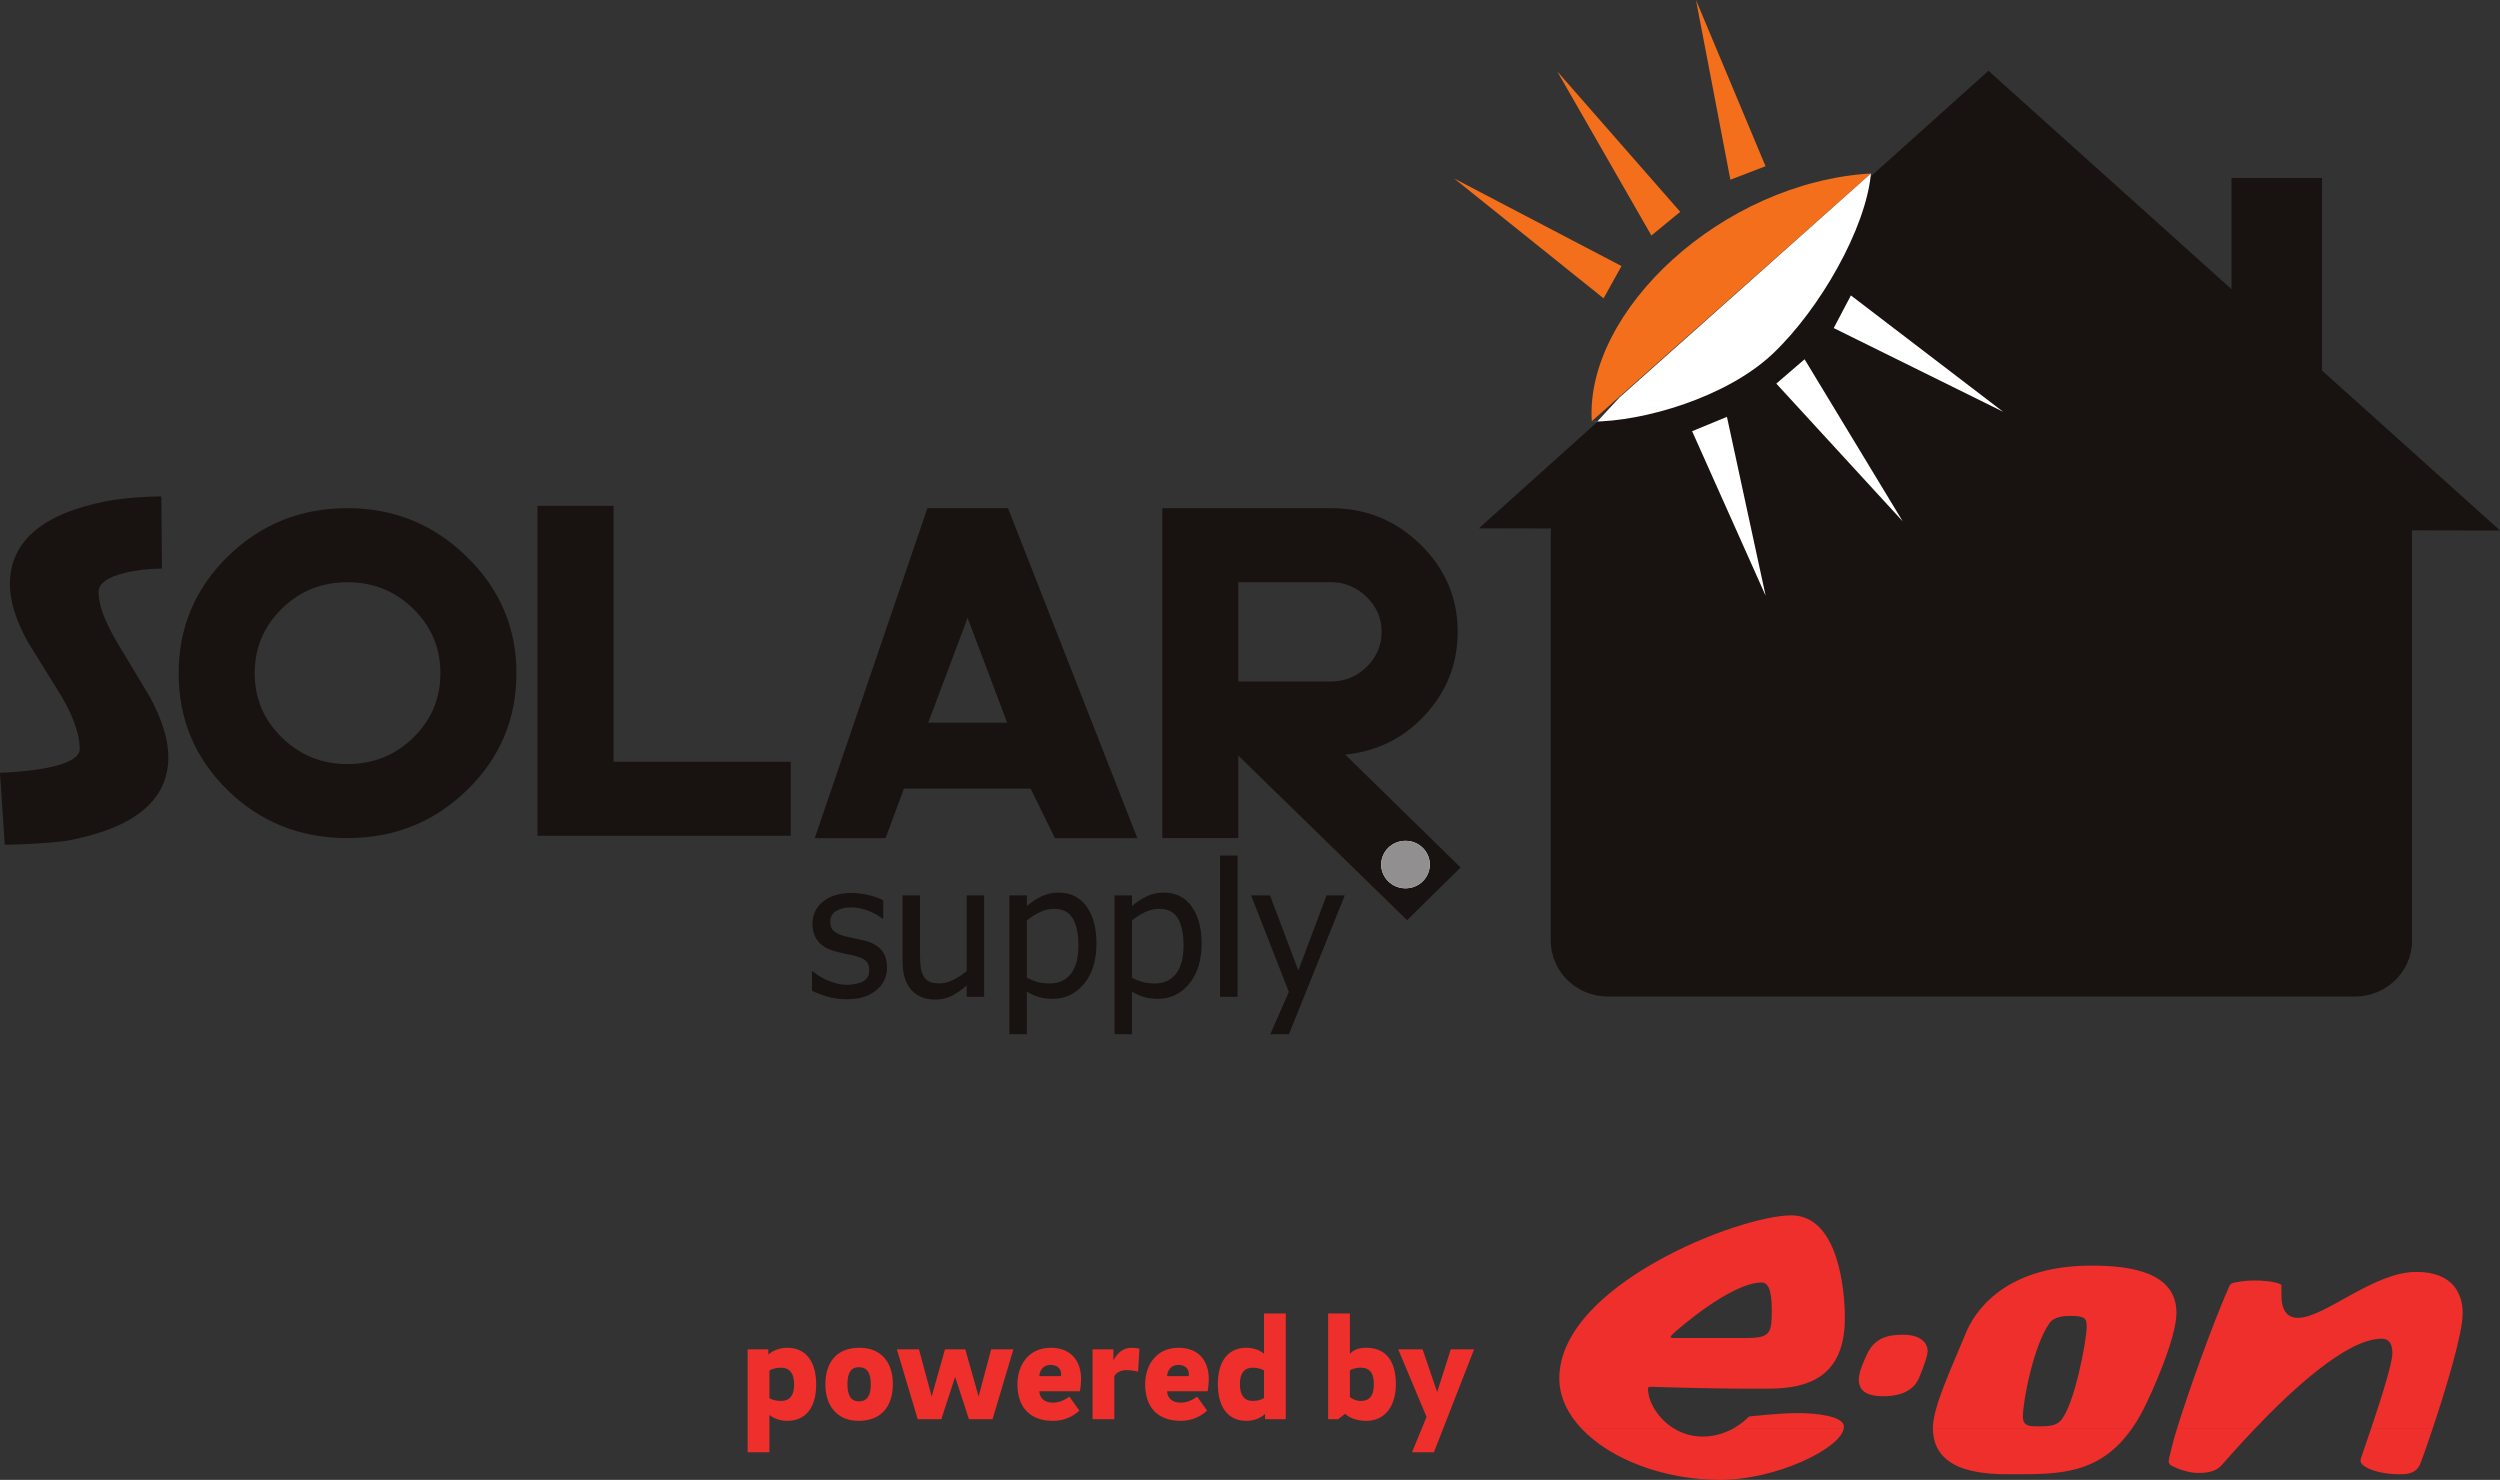 <svg width="174" height="103" viewBox="0 0 174 103" fill="none" xmlns="http://www.w3.org/2000/svg">
<rect x="0" y="0" width="174" height="103" fill="#333333" stroke="none"/>
<g clip-path="url(#clip0)">
<path d="M58.912 69.547C58.429 69.547 57.977 69.482 57.558 69.356C57.137 69.23 56.79 69.097 56.513 68.954V67.618H56.579C56.682 67.701 56.803 67.789 56.944 67.886C57.084 67.981 57.27 68.084 57.503 68.191C57.71 68.282 57.938 68.364 58.186 68.437C58.433 68.506 58.69 68.543 58.957 68.543C59.153 68.543 59.359 68.52 59.578 68.477C59.798 68.433 59.962 68.377 60.069 68.307C60.222 68.213 60.33 68.109 60.397 68C60.463 67.89 60.497 67.725 60.497 67.508C60.497 67.224 60.418 67.013 60.26 66.87C60.102 66.726 59.824 66.605 59.423 66.507C59.269 66.472 59.067 66.427 58.814 66.376C58.566 66.324 58.334 66.273 58.124 66.211C57.572 66.055 57.171 65.816 56.921 65.489C56.671 65.163 56.547 64.767 56.547 64.304C56.547 63.67 56.79 63.151 57.284 62.752C57.772 62.351 58.428 62.15 59.242 62.15C59.643 62.15 60.045 62.2 60.45 62.296C60.857 62.393 61.199 62.516 61.474 62.663V63.932H61.408C61.097 63.693 60.752 63.504 60.37 63.364C59.989 63.226 59.606 63.155 59.217 63.155C58.814 63.155 58.477 63.237 58.202 63.402C57.925 63.565 57.786 63.814 57.786 64.146C57.786 64.441 57.87 64.662 58.035 64.806C58.196 64.951 58.46 65.073 58.821 65.163C59.004 65.211 59.204 65.258 59.425 65.299C59.648 65.343 59.883 65.395 60.126 65.453C60.662 65.586 61.065 65.802 61.334 66.104C61.604 66.409 61.738 66.822 61.738 67.343C61.738 67.646 61.677 67.933 61.552 68.206C61.431 68.477 61.251 68.71 61.014 68.902C60.755 69.113 60.463 69.273 60.138 69.383C59.812 69.493 59.403 69.547 58.912 69.547Z" fill="#181210"/>
<path d="M68.495 69.377H67.281V68.592C66.905 68.914 66.547 69.157 66.213 69.324C65.877 69.488 65.5 69.571 65.088 69.571C64.775 69.571 64.477 69.522 64.197 69.421C63.92 69.32 63.678 69.159 63.47 68.94C63.263 68.724 63.103 68.445 62.987 68.114C62.874 67.781 62.818 67.376 62.818 66.902V62.322H64.032V66.338C64.032 66.716 64.047 67.025 64.076 67.272C64.103 67.515 64.165 67.731 64.266 67.918C64.365 68.098 64.499 68.234 64.669 68.316C64.84 68.4 65.085 68.443 65.406 68.443C65.702 68.443 66.019 68.359 66.354 68.196C66.69 68.03 66.998 67.829 67.281 67.588V62.322H68.495V69.377Z" fill="#181210"/>
<path d="M76.314 65.663C76.314 66.839 76.025 67.774 75.451 68.471C74.875 69.167 74.148 69.518 73.267 69.518C72.91 69.518 72.592 69.476 72.316 69.396C72.04 69.314 71.758 69.194 71.47 69.022V71.98H70.254V62.322H71.47V63.061C71.771 62.797 72.106 62.573 72.475 62.394C72.843 62.215 73.244 62.125 73.681 62.125C74.508 62.125 75.153 62.447 75.618 63.087C76.081 63.726 76.314 64.585 76.314 65.663ZM75.06 65.797C75.06 64.991 74.927 64.368 74.663 63.923C74.401 63.479 73.973 63.256 73.383 63.256C73.038 63.256 72.705 63.331 72.385 63.481C72.062 63.63 71.758 63.824 71.47 64.059V68.057C71.79 68.21 72.061 68.311 72.287 68.368C72.513 68.421 72.773 68.448 73.067 68.448C73.696 68.448 74.186 68.222 74.535 67.774C74.883 67.322 75.06 66.664 75.06 65.797Z" fill="#181210"/>
<path d="M83.632 65.663C83.632 66.839 83.344 67.774 82.769 68.471C82.192 69.167 81.466 69.518 80.585 69.518C80.228 69.518 79.912 69.476 79.636 69.396C79.359 69.314 79.079 69.194 78.788 69.022V71.98H77.573V62.322H78.788V63.061C79.087 62.797 79.425 62.573 79.794 62.394C80.163 62.215 80.566 62.125 81 62.125C81.826 62.125 82.474 62.447 82.936 63.087C83.4 63.726 83.632 64.585 83.632 65.663ZM82.377 65.797C82.377 64.991 82.246 64.368 81.983 63.923C81.719 63.479 81.293 63.256 80.701 63.256C80.358 63.256 80.025 63.331 79.704 63.481C79.381 63.63 79.079 63.824 78.788 64.059V68.057C79.108 68.21 79.381 68.311 79.607 68.368C79.834 68.421 80.093 68.448 80.386 68.448C81.014 68.448 81.504 68.222 81.853 67.774C82.2 67.322 82.377 66.664 82.377 65.797Z" fill="#181210"/>
<path d="M84.918 69.376H86.135V59.548H84.918V69.376Z" fill="#181210"/>
<path d="M93.595 62.322L89.71 71.98H88.411L89.705 69.036L87.078 62.322H88.391L90.364 67.546L92.328 62.322H93.595Z" fill="#181210"/>
<path d="M174.003 36.924L161.613 25.791V12.388H155.315V20.131L138.395 4.927L102.93 36.77L107.956 36.782C107.942 36.898 107.934 37.023 107.934 37.16V65.471C107.934 67.619 109.716 69.358 111.913 69.358H163.897C166.094 69.358 167.878 67.619 167.878 65.471V36.911L174.003 36.924Z" fill="#181210"/>
<path d="M110.788 29.316C110.309 21.645 119.842 12.691 130.215 12.073L110.788 29.316Z" fill="#F46F1B"/>
<path d="M101.209 12.423L111.608 20.764L112.856 18.517L101.209 12.423Z" fill="#F46F1B"/>
<path d="M108.378 4.96L114.937 16.392L116.943 14.743L108.378 4.96Z" fill="#F46F1B"/>
<path d="M118.04 -0.001L120.435 12.509L122.881 11.568L118.04 -0.001Z" fill="#F46F1B"/>
<path d="M130.216 12.075C129.88 15.863 126.685 21.496 123.38 24.625C120.173 27.656 114.381 29.342 110.812 29.342H111.478C111.167 29.342 111.473 29.367 111.167 29.342L112.711 27.669" fill="white"/>
<path d="M139.42 28.66L128.823 20.561L127.627 22.834L139.42 28.66Z" fill="white"/>
<path d="M132.428 36.283L125.599 25.006L123.631 26.699L132.428 36.283Z" fill="white"/>
<path d="M122.889 41.466L120.195 29.013L117.771 30.011L122.889 41.466Z" fill="white"/>
<path d="M11.718 52.688C11.718 55.622 9.476 57.544 4.992 58.454C3.877 58.681 1.19 58.794 0.332 58.794L0 53.785C3.131 53.665 5.551 53.12 5.551 52.139C5.551 51.142 5.13 49.921 4.293 48.48C3.506 47.215 2.723 45.955 1.95 44.701C1.108 43.186 0.69 41.844 0.69 40.669C0.69 37.687 2.941 35.752 7.447 34.874C8.551 34.657 10.379 34.547 11.228 34.547L11.273 39.573C10.347 39.573 9.47 39.677 8.641 39.884C7.453 40.182 6.857 40.625 6.857 41.217C6.857 42.069 7.276 43.213 8.115 44.654C8.893 45.961 9.673 47.257 10.458 48.553C11.298 50.134 11.718 51.511 11.718 52.688Z" fill="#181210"/>
<path d="M35.944 46.859C35.944 50.043 34.801 52.754 32.51 54.985C30.221 57.216 27.442 58.33 24.183 58.33C20.899 58.33 18.121 57.22 15.846 54.999C13.572 52.778 12.435 50.065 12.435 46.859C12.435 43.674 13.579 40.959 15.863 38.724C18.146 36.487 20.92 35.369 24.183 35.369C27.41 35.369 30.178 36.494 32.486 38.747C34.791 40.998 35.944 43.703 35.944 46.859ZM30.653 46.859C30.653 45.1 30.023 43.605 28.764 42.372C27.503 41.136 25.977 40.523 24.183 40.523C22.387 40.523 20.861 41.136 19.606 42.372C18.353 43.605 17.727 45.1 17.727 46.859C17.727 48.604 18.356 50.096 19.616 51.329C20.873 52.563 22.398 53.18 24.183 53.18C25.977 53.18 27.503 52.566 28.764 51.339C30.023 50.109 30.653 48.617 30.653 46.859Z" fill="#181210"/>
<path d="M55.037 58.169H37.41V35.207H42.703V53.017H55.037V58.169Z" fill="#181210"/>
<path d="M79.158 58.334H73.424L71.732 54.888H62.914L61.637 58.334H56.707L64.548 35.369H70.157L79.158 58.334ZM70.099 50.297L67.345 43.001L64.603 50.297H70.099Z" fill="#181210"/>
<path d="M101.656 60.376L97.933 64.043L86.184 52.586V58.33H80.895V35.369H92.639C95.063 35.369 97.139 36.211 98.864 37.899C100.592 39.585 101.453 41.611 101.453 43.975C101.453 46.176 100.707 48.093 99.216 49.728C97.723 51.362 95.859 52.293 93.63 52.523L101.656 60.376ZM96.162 43.968C96.162 43.032 95.811 42.224 95.113 41.543C94.411 40.862 93.582 40.521 92.628 40.521H86.184V47.433H92.628C93.595 47.433 94.424 47.093 95.122 46.41C95.816 45.73 96.162 44.916 96.162 43.968Z" fill="#181210"/>
<path d="M99.514 60.173C99.514 61.087 98.756 61.826 97.822 61.826C96.889 61.826 96.131 61.087 96.131 60.173C96.131 59.262 96.889 58.522 97.822 58.522C98.756 58.522 99.514 59.262 99.514 60.173Z" fill="white"/>
<path d="M99.514 60.173C99.514 61.087 98.756 61.826 97.822 61.826C96.889 61.826 96.131 61.087 96.131 60.173C96.131 59.262 96.889 58.522 97.822 58.522C98.756 58.522 99.514 59.262 99.514 60.173Z" fill="#918F90"/>
<path fill-rule="evenodd" clip-rule="evenodd" d="M169.304 99.454C168.925 100.588 168.61 101.472 168.486 101.798C168.216 102.508 167.697 102.609 167.026 102.609C165.813 102.609 164.896 102.321 164.45 101.963C164.358 101.889 164.243 101.732 164.32 101.501C164.461 101.081 164.723 100.328 165.018 99.453L169.304 99.454ZM156.923 99.454C155.822 100.612 154.976 101.582 154.613 101.988C154.221 102.425 153.648 102.517 152.978 102.517C152.148 102.517 151.265 102.077 151.181 102.033C150.919 101.898 150.907 101.749 150.984 101.432L151.204 100.538C151.268 100.278 151.374 99.906 151.514 99.453L156.923 99.454ZM148.363 99.454C146.119 102.633 143.284 102.609 140.126 102.609C138.404 102.609 134.584 102.629 134.53 99.454L148.363 99.454ZM116.558 99.454C117.108 99.779 117.764 99.985 118.5 99.985C119.34 99.985 120.041 99.741 120.576 99.454L128.317 99.454C128 100.891 123.522 103 119.744 103C115.791 103 112.101 101.563 110.095 99.452L116.558 99.454Z" fill="#EF2F2C"/>
<path fill-rule="evenodd" clip-rule="evenodd" d="M134.161 94.048C134.161 94.485 133.651 95.689 133.579 95.866C133.122 96.995 131.921 97.178 131.075 97.178C129.806 97.178 129.37 96.722 129.37 96.004C129.37 95.449 129.838 94.489 129.9 94.347C130.471 93.039 131.494 92.897 132.503 92.897C133.358 92.897 134.161 93.253 134.161 94.048ZM123.314 91.286C123.314 90.454 123.274 89.261 122.622 89.261C120.503 89.261 116.778 92.501 116.404 92.874C116.127 93.151 116.335 93.127 116.704 93.127H121.471C123.16 93.127 123.314 92.843 123.314 91.286ZM144.064 91.585C143.619 91.585 142.959 91.655 142.66 92.068C141.538 93.621 140.794 97.502 140.794 98.582C140.794 99.319 141.307 99.272 141.992 99.272C142.39 99.272 143.033 99.282 143.397 98.904C144.382 97.878 145.232 93.228 145.232 92.389C145.232 91.792 145.19 91.585 144.064 91.585ZM151.513 99.454C152.253 97.048 153.924 92.321 155.141 89.56C155.203 89.421 155.263 89.305 155.578 89.257C155.724 89.233 156.203 89.123 156.87 89.123C157.359 89.123 158.31 89.157 158.785 89.412C158.785 89.412 158.79 89.405 158.79 90.205C158.79 90.549 158.827 91.723 159.933 91.723C161.798 91.723 165.184 88.524 168.177 88.524C170.81 88.524 171.403 90.147 171.403 91.401C171.403 92.871 170.181 96.832 169.303 99.455L165.017 99.454C165.68 97.49 166.509 94.919 166.509 94.188C166.509 93.608 166.338 93.173 165.76 93.173C163.317 93.173 159.449 96.802 156.922 99.456L151.513 99.454ZM134.53 99.454C134.53 99.433 134.529 99.41 134.529 99.387C134.529 97.937 135.794 95.279 136.832 92.759C137.274 91.688 139.156 88.087 145.561 88.087C148.204 88.087 151.481 88.501 151.481 91.378C151.481 93.15 149.729 97.04 149.167 98.121C148.908 98.619 148.64 99.061 148.362 99.454H134.53ZM120.576 99.454C121.192 99.124 121.589 98.734 121.724 98.591C121.724 98.591 123.8 98.351 125.132 98.351C126.427 98.351 128.334 98.559 128.334 99.296C128.334 99.347 128.328 99.4 128.317 99.453L120.576 99.454ZM110.095 99.454C109.107 98.413 108.528 97.21 108.528 95.935C108.528 89.463 121.027 84.589 124.672 84.589C127.956 84.589 128.403 89.814 128.403 91.723C128.403 95.803 125.892 96.649 123.106 96.649H121.148C119.192 96.649 115.253 96.533 115.253 96.533C114.937 96.527 114.7 96.464 114.7 96.649C114.7 97.552 115.394 98.767 116.557 99.454H110.095Z" fill="#EF2F2C"/>
<path d="M53.55 98.476C53.754 98.657 54.191 98.891 54.789 98.891C56.071 98.891 56.806 97.975 56.806 96.364C56.806 94.711 56.048 93.805 54.801 93.805C54.234 93.805 53.774 94.008 53.475 94.284V93.912H52.035V101.077H53.55V98.476ZM55.27 96.364C55.27 97.026 55.045 97.506 54.341 97.506C53.978 97.506 53.72 97.41 53.55 97.313V95.394C53.72 95.286 53.978 95.191 54.341 95.191C55.057 95.191 55.27 95.702 55.27 96.364ZM59.816 93.805C58.183 93.805 57.447 94.86 57.447 96.364C57.447 97.805 58.227 98.891 59.764 98.891C61.385 98.891 62.143 97.825 62.143 96.332C62.143 94.86 61.365 93.805 59.816 93.805ZM59.796 97.537C59.261 97.537 58.982 97.186 58.982 96.332C58.982 95.521 59.25 95.157 59.773 95.157C60.329 95.157 60.607 95.521 60.607 96.364C60.607 97.154 60.329 97.537 59.796 97.537ZM65.772 93.912L64.844 97.196L63.958 93.912H62.421L63.873 98.775H65.516L66.477 95.831L67.438 98.775H69.082L70.533 93.912H68.985L68.11 97.196L67.182 93.912H65.772ZM73.297 97.624C72.71 97.624 72.368 97.336 72.336 96.833H75.154C75.208 96.63 75.24 96.237 75.24 95.948C75.24 94.891 74.685 93.805 73.127 93.805C71.61 93.805 70.812 94.988 70.812 96.343C70.812 97.825 71.569 98.891 73.297 98.891C74.088 98.891 74.717 98.562 75.123 98.177L74.428 97.207C74.067 97.474 73.682 97.624 73.297 97.624ZM72.336 95.779C72.368 95.351 72.615 94.998 73.127 94.998C73.469 94.998 73.854 95.159 73.854 95.65C73.854 95.671 73.854 95.714 73.843 95.779H72.336ZM77.492 94.667V93.912H76.042V98.775H77.555V95.777C77.705 95.521 78.025 95.361 78.367 95.361C78.623 95.361 78.975 95.404 79.21 95.467L79.306 93.869C79.147 93.826 78.965 93.805 78.773 93.805C78.1 93.805 77.737 94.243 77.503 94.669L77.492 94.667ZM82.189 97.624C81.602 97.624 81.26 97.336 81.228 96.833H84.046C84.099 96.63 84.131 96.237 84.131 95.948C84.131 94.891 83.577 93.805 82.018 93.805C80.502 93.805 79.702 94.988 79.702 96.343C79.702 97.825 80.459 98.891 82.189 98.891C82.98 98.891 83.608 98.562 84.014 98.177L83.32 97.207C82.957 97.474 82.574 97.624 82.189 97.624ZM81.228 95.779C81.26 95.351 81.505 94.998 82.018 94.998C82.359 94.998 82.745 95.159 82.745 95.65C82.745 95.671 82.745 95.714 82.735 95.779H81.228ZM87.975 94.221C87.771 94.039 87.344 93.805 86.757 93.805C85.488 93.805 84.762 94.721 84.762 96.332C84.762 97.986 85.508 98.891 86.746 98.891C87.302 98.891 87.75 98.689 88.049 98.412V98.775H89.49V91.416H87.975V94.221ZM86.298 96.331C86.298 95.669 86.522 95.191 87.206 95.191C87.558 95.191 87.804 95.286 87.975 95.381V97.303C87.804 97.41 87.558 97.506 87.206 97.506C86.511 97.506 86.298 96.994 86.298 96.332V96.331ZM93.951 91.416H92.437V98.775H93.14L93.62 98.402C93.865 98.625 94.314 98.891 95.094 98.891C96.396 98.891 97.153 97.868 97.153 96.332C97.153 94.721 96.45 93.805 95.094 93.805C94.442 93.805 94.143 94.028 93.951 94.221V91.416ZM95.617 96.332C95.617 96.994 95.436 97.506 94.699 97.506C94.4 97.506 94.111 97.379 93.951 97.229V95.381C94.068 95.307 94.303 95.191 94.699 95.191C95.414 95.191 95.617 95.671 95.617 96.332ZM99.011 93.912H97.313L99.289 98.615L98.275 101.077H99.8L102.598 93.912H100.975L100.025 96.887L99.011 93.912Z" fill="#EF2F2C"/>
</g>
<defs>
<clipPath id="clip0">
<rect width="174" height="103" fill="white"/>
</clipPath>
</defs>
</svg>
